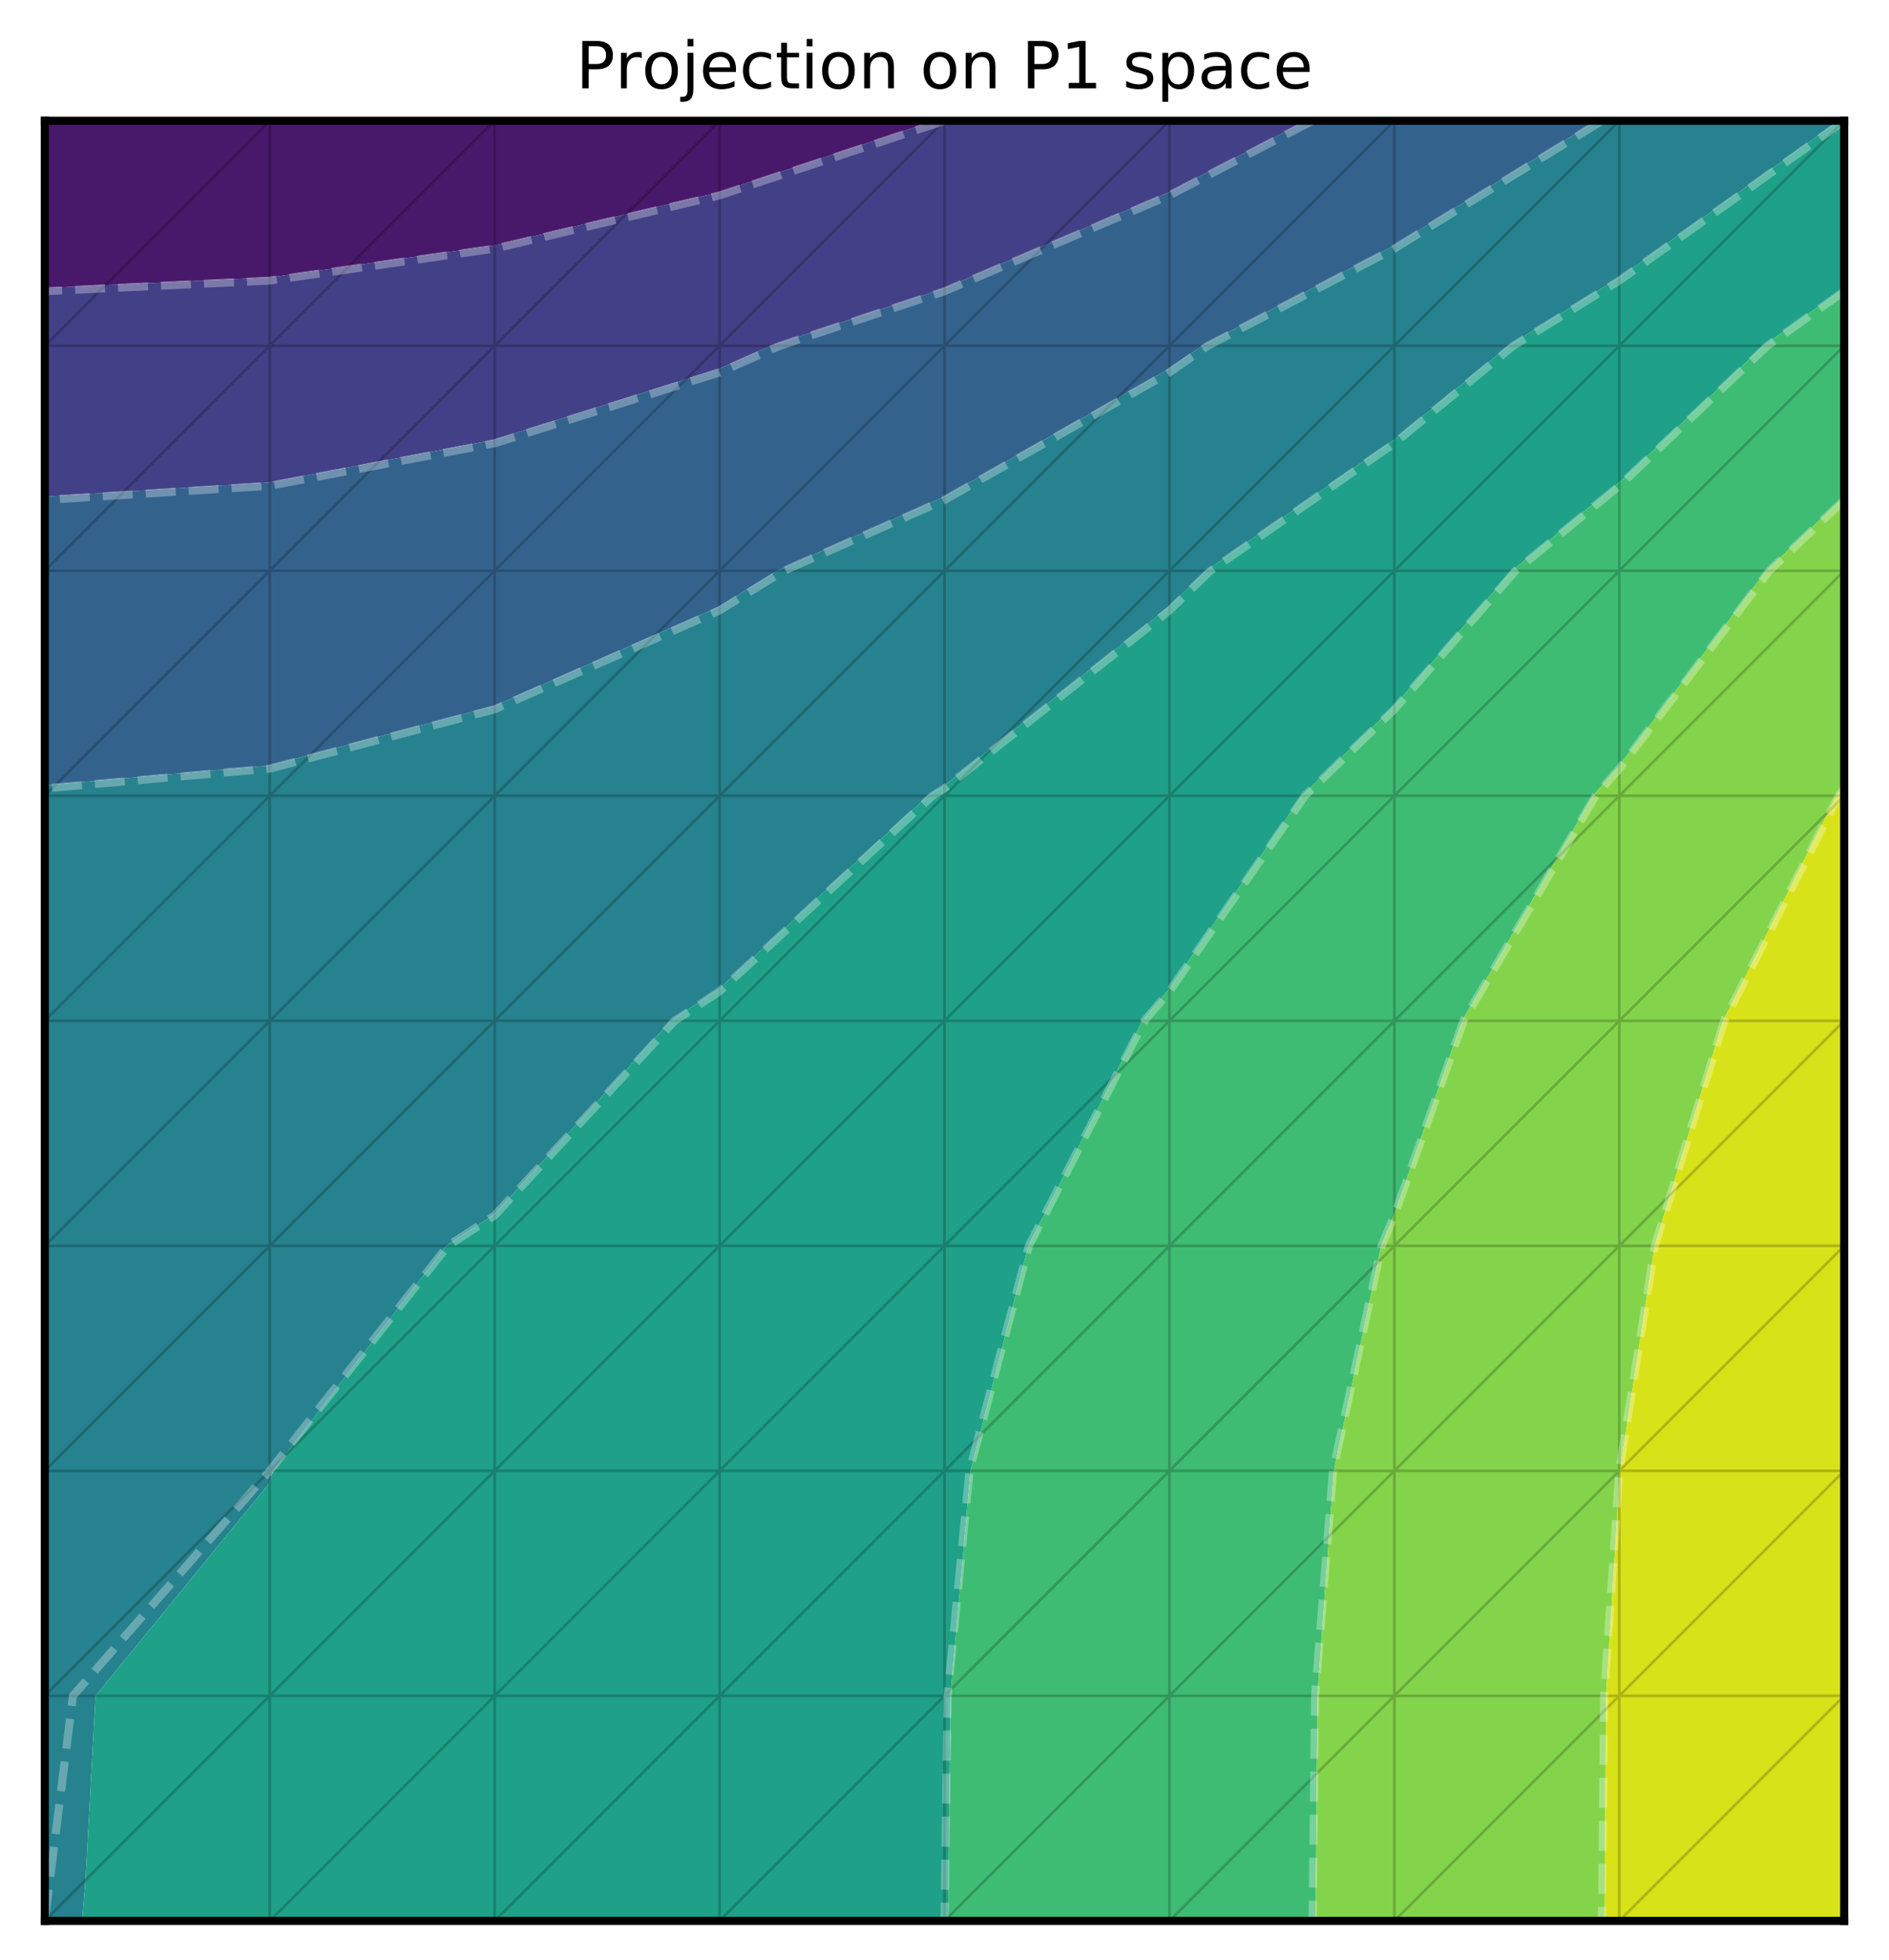 <?xml version="1.0" encoding="utf-8" standalone="no"?>
<!DOCTYPE svg PUBLIC "-//W3C//DTD SVG 1.1//EN"
  "http://www.w3.org/Graphics/SVG/1.1/DTD/svg11.dtd">
<!-- Created with matplotlib (https://matplotlib.org/) -->
<svg height="362.158pt" version="1.1" viewBox="0 0 349.2 362.158" width="349.2pt" xmlns="http://www.w3.org/2000/svg" xmlns:xlink="http://www.w3.org/1999/xlink">
 <defs>
  <style type="text/css">
*{stroke-linecap:butt;stroke-linejoin:round;}
  </style>
 </defs>
 <g id="figure_1">
  <g id="patch_1">
   <path d="M 0 362.158 
L 349.2 362.158 
L 349.2 -0 
L 0 -0 
z
" style="fill:#ffffff;"/>
  </g>
  <g id="axes_1">
   <g id="PathCollection_1">
    <path clip-path="url(#p2b894bc7af)" d="M 8.28 53.261 
L 19.494 52.684 
L 49.86 51.278 
L 64.568 49.19 
L 91.44 45.359 
L 115.741 39.597 
L 133.02 35.501 
L 172.727 22.318 
L 133.02 22.318 
L 91.44 22.318 
L 49.86 22.318 
L 8.28 22.318 
" style="fill:#48186a;"/>
   </g>
   <g id="PathCollection_2">
    <path clip-path="url(#p2b894bc7af)" d="M 172.727 22.318 
L 133.02 35.501 
L 115.741 39.597 
L 91.44 45.359 
L 64.568 49.19 
L 49.86 51.278 
L 19.494 52.684 
L 8.28 53.261 
L 8.28 63.898 
L 8.28 91.762 
L 22.9 90.858 
L 49.86 89.155 
L 70.015 85.324 
L 91.44 81.257 
L 126.866 70.052 
L 133.02 68.106 
L 142.521 63.898 
L 174.6 53.248 
L 193.181 45.317 
L 216.18 35.5 
L 241.447 22.318 
L 216.18 22.318 
L 174.6 22.318 
" style="fill:#424086;"/>
   </g>
   <g id="PathCollection_3">
    <path clip-path="url(#p2b894bc7af)" d="M 241.447 22.318 
L 216.18 35.5 
L 193.181 45.317 
L 174.6 53.248 
L 142.521 63.898 
L 133.02 68.106 
L 126.866 70.052 
L 91.44 81.257 
L 70.015 85.324 
L 49.86 89.155 
L 22.9 90.858 
L 8.28 91.762 
L 8.28 105.478 
L 8.28 145.129 
L 10.396 144.942 
L 49.86 141.471 
L 57.463 139.455 
L 91.44 130.442 
L 121.213 117.285 
L 133.02 112.068 
L 143.67 105.478 
L 174.6 91.78 
L 206.408 73.67 
L 216.18 68.106 
L 222.226 63.898 
L 257.76 45.358 
L 295.15 22.318 
L 257.76 22.318 
" style="fill:#33638d;"/>
   </g>
   <g id="PathCollection_4">
    <path clip-path="url(#p2b894bc7af)" d="M 15.17 354.958 
L 15.809 347.429 
L 17.66 313.378 
L 49.86 273.991 
L 50.452 271.798 
L 52.441 269.217 
L 82.49 230.218 
L 91.44 224.331 
L 124.011 188.638 
L 133.02 182.682 
L 171.504 147.058 
L 174.6 145.143 
L 183.964 137.695 
L 216.18 112.068 
L 222.958 105.478 
L 257.76 81.256 
L 278.872 63.898 
L 299.34 51.286 
L 339.937 22.318 
L 299.34 22.318 
L 295.15 22.318 
L 257.76 45.358 
L 222.226 63.898 
L 216.18 68.106 
L 206.408 73.67 
L 174.6 91.78 
L 143.67 105.478 
L 133.02 112.068 
L 121.213 117.285 
L 91.44 130.442 
L 57.463 139.455 
L 49.86 141.471 
L 10.396 144.942 
L 8.28 145.129 
L 8.28 147.058 
L 8.28 188.638 
L 8.28 230.218 
L 8.28 271.798 
L 8.28 313.378 
L 8.28 354.958 
" style="fill:#26828e;"/>
   </g>
   <g id="PathCollection_5">
    <path clip-path="url(#p2b894bc7af)" d="M 175.287 354.958 
L 175.293 354.265 
L 175.681 313.378 
L 175.788 312.19 
L 179.407 271.798 
L 181.071 265.328 
L 190.098 230.218 
L 206.029 198.789 
L 211.175 188.638 
L 216.18 182.681 
L 240.671 147.058 
L 257.76 130.444 
L 279.482 105.478 
L 299.34 89.149 
L 325.977 63.898 
L 340.92 53.247 
L 340.92 22.318 
L 339.937 22.318 
L 299.34 51.286 
L 278.872 63.898 
L 257.76 81.256 
L 222.958 105.478 
L 216.18 112.068 
L 183.964 137.695 
L 174.6 145.143 
L 171.504 147.058 
L 133.02 182.682 
L 124.011 188.638 
L 91.44 224.331 
L 82.49 230.218 
L 52.441 269.217 
L 50.452 271.798 
L 49.86 273.991 
L 17.66 313.378 
L 15.809 347.429 
L 15.17 354.958 
L 49.86 354.958 
L 91.44 354.958 
L 133.02 354.958 
L 174.6 354.958 
" style="fill:#1fa088;"/>
   </g>
   <g id="PathCollection_6">
    <path clip-path="url(#p2b894bc7af)" d="M 243.202 354.958 
L 243.414 327.724 
L 243.526 313.378 
L 245.688 283.87 
L 246.573 271.798 
L 254.671 233.307 
L 255.321 230.218 
L 257.76 224.338 
L 270.287 188.638 
L 287.707 158.691 
L 294.474 147.058 
L 299.34 141.465 
L 326.486 105.478 
L 340.92 91.795 
L 340.92 63.898 
L 340.92 53.247 
L 325.977 63.898 
L 299.34 89.149 
L 279.482 105.478 
L 257.76 130.444 
L 240.671 147.058 
L 216.18 182.681 
L 211.175 188.638 
L 206.029 198.789 
L 190.098 230.218 
L 181.071 265.328 
L 179.407 271.798 
L 175.788 312.19 
L 175.681 313.378 
L 175.293 354.265 
L 175.287 354.958 
L 216.18 354.958 
" style="fill:#3fbc73;"/>
   </g>
   <g id="PathCollection_7">
    <path clip-path="url(#p2b894bc7af)" d="M 296.628 354.958 
L 296.864 315.854 
L 296.88 313.378 
L 299.34 273.856 
L 299.451 271.798 
L 299.471 271.667 
L 305.866 230.218 
L 308.719 220.839 
L 318.516 188.638 
L 338.027 149.951 
L 339.486 147.058 
L 340.92 145.157 
L 340.92 105.478 
L 340.92 91.795 
L 326.486 105.478 
L 299.34 141.465 
L 294.474 147.058 
L 287.707 158.691 
L 270.287 188.638 
L 257.76 224.338 
L 255.321 230.218 
L 254.671 233.307 
L 246.573 271.798 
L 245.688 283.87 
L 243.526 313.378 
L 243.414 327.724 
L 243.202 354.958 
L 257.76 354.958 
" style="fill:#84d44b;"/>
   </g>
   <g id="PathCollection_8">
    <path clip-path="url(#p2b894bc7af)" d="M 340.92 145.157 
L 339.486 147.058 
L 338.027 149.951 
L 318.516 188.638 
L 308.719 220.839 
L 305.866 230.218 
L 299.471 271.667 
L 299.451 271.798 
L 299.34 273.856 
L 296.88 313.378 
L 296.864 315.854 
L 296.628 354.958 
L 299.34 354.958 
L 340.92 354.958 
L 340.92 313.378 
L 340.92 271.798 
L 340.92 230.218 
L 340.92 188.638 
L 340.92 147.058 
" style="fill:#d8e219;"/>
   </g>
   <g id="line2d_1">
    <path clip-path="url(#p2b894bc7af)" d="M 49.86 354.958 
L 8.28 354.958 
M 91.44 354.958 
L 49.86 354.958 
M 133.02 354.958 
L 91.44 354.958 
M 174.6 354.958 
L 133.02 354.958 
M 216.18 354.958 
L 174.6 354.958 
M 257.76 354.958 
L 216.18 354.958 
M 299.34 354.958 
L 257.76 354.958 
M 340.92 354.958 
L 299.34 354.958 
M 8.28 313.378 
L 8.28 354.958 
M 49.86 313.378 
L 8.28 354.958 
M 49.86 313.378 
L 49.86 354.958 
M 49.86 313.378 
L 8.28 313.378 
M 91.44 313.378 
L 49.86 354.958 
M 91.44 313.378 
L 91.44 354.958 
M 91.44 313.378 
L 49.86 313.378 
M 133.02 313.378 
L 91.44 354.958 
M 133.02 313.378 
L 133.02 354.958 
M 133.02 313.378 
L 91.44 313.378 
M 174.6 313.378 
L 133.02 354.958 
M 174.6 313.378 
L 174.6 354.958 
M 174.6 313.378 
L 133.02 313.378 
M 216.18 313.378 
L 174.6 354.958 
M 216.18 313.378 
L 216.18 354.958 
M 216.18 313.378 
L 174.6 313.378 
M 257.76 313.378 
L 216.18 354.958 
M 257.76 313.378 
L 257.76 354.958 
M 257.76 313.378 
L 216.18 313.378 
M 299.34 313.378 
L 257.76 354.958 
M 299.34 313.378 
L 299.34 354.958 
M 299.34 313.378 
L 257.76 313.378 
M 340.92 313.378 
L 299.34 354.958 
M 340.92 313.378 
L 340.92 354.958 
M 340.92 313.378 
L 299.34 313.378 
M 8.28 271.798 
L 8.28 313.378 
M 49.86 271.798 
L 8.28 313.378 
M 49.86 271.798 
L 49.86 313.378 
M 49.86 271.798 
L 8.28 271.798 
M 91.44 271.798 
L 49.86 313.378 
M 91.44 271.798 
L 91.44 313.378 
M 91.44 271.798 
L 49.86 271.798 
M 133.02 271.798 
L 91.44 313.378 
M 133.02 271.798 
L 133.02 313.378 
M 133.02 271.798 
L 91.44 271.798 
M 174.6 271.798 
L 133.02 313.378 
M 174.6 271.798 
L 174.6 313.378 
M 174.6 271.798 
L 133.02 271.798 
M 216.18 271.798 
L 174.6 313.378 
M 216.18 271.798 
L 216.18 313.378 
M 216.18 271.798 
L 174.6 271.798 
M 257.76 271.798 
L 216.18 313.378 
M 257.76 271.798 
L 257.76 313.378 
M 257.76 271.798 
L 216.18 271.798 
M 299.34 271.798 
L 257.76 313.378 
M 299.34 271.798 
L 299.34 313.378 
M 299.34 271.798 
L 257.76 271.798 
M 340.92 271.798 
L 299.34 313.378 
M 340.92 271.798 
L 340.92 313.378 
M 340.92 271.798 
L 299.34 271.798 
M 8.28 230.218 
L 8.28 271.798 
M 49.86 230.218 
L 8.28 271.798 
M 49.86 230.218 
L 49.86 271.798 
M 49.86 230.218 
L 8.28 230.218 
M 91.44 230.218 
L 49.86 271.798 
M 91.44 230.218 
L 91.44 271.798 
M 91.44 230.218 
L 49.86 230.218 
M 133.02 230.218 
L 91.44 271.798 
M 133.02 230.218 
L 133.02 271.798 
M 133.02 230.218 
L 91.44 230.218 
M 174.6 230.218 
L 133.02 271.798 
M 174.6 230.218 
L 174.6 271.798 
M 174.6 230.218 
L 133.02 230.218 
M 216.18 230.218 
L 174.6 271.798 
M 216.18 230.218 
L 216.18 271.798 
M 216.18 230.218 
L 174.6 230.218 
M 257.76 230.218 
L 216.18 271.798 
M 257.76 230.218 
L 257.76 271.798 
M 257.76 230.218 
L 216.18 230.218 
M 299.34 230.218 
L 257.76 271.798 
M 299.34 230.218 
L 299.34 271.798 
M 299.34 230.218 
L 257.76 230.218 
M 340.92 230.218 
L 299.34 271.798 
M 340.92 230.218 
L 340.92 271.798 
M 340.92 230.218 
L 299.34 230.218 
M 8.28 188.638 
L 8.28 230.218 
M 49.86 188.638 
L 8.28 230.218 
M 49.86 188.638 
L 49.86 230.218 
M 49.86 188.638 
L 8.28 188.638 
M 91.44 188.638 
L 49.86 230.218 
M 91.44 188.638 
L 91.44 230.218 
M 91.44 188.638 
L 49.86 188.638 
M 133.02 188.638 
L 91.44 230.218 
M 133.02 188.638 
L 133.02 230.218 
M 133.02 188.638 
L 91.44 188.638 
M 174.6 188.638 
L 133.02 230.218 
M 174.6 188.638 
L 174.6 230.218 
M 174.6 188.638 
L 133.02 188.638 
M 216.18 188.638 
L 174.6 230.218 
M 216.18 188.638 
L 216.18 230.218 
M 216.18 188.638 
L 174.6 188.638 
M 257.76 188.638 
L 216.18 230.218 
M 257.76 188.638 
L 257.76 230.218 
M 257.76 188.638 
L 216.18 188.638 
M 299.34 188.638 
L 257.76 230.218 
M 299.34 188.638 
L 299.34 230.218 
M 299.34 188.638 
L 257.76 188.638 
M 340.92 188.638 
L 299.34 230.218 
M 340.92 188.638 
L 340.92 230.218 
M 340.92 188.638 
L 299.34 188.638 
M 8.28 147.058 
L 8.28 188.638 
M 49.86 147.058 
L 8.28 188.638 
M 49.86 147.058 
L 49.86 188.638 
M 49.86 147.058 
L 8.28 147.058 
M 91.44 147.058 
L 49.86 188.638 
M 91.44 147.058 
L 91.44 188.638 
M 91.44 147.058 
L 49.86 147.058 
M 133.02 147.058 
L 91.44 188.638 
M 133.02 147.058 
L 133.02 188.638 
M 133.02 147.058 
L 91.44 147.058 
M 174.6 147.058 
L 133.02 188.638 
M 174.6 147.058 
L 174.6 188.638 
M 174.6 147.058 
L 133.02 147.058 
M 216.18 147.058 
L 174.6 188.638 
M 216.18 147.058 
L 216.18 188.638 
M 216.18 147.058 
L 174.6 147.058 
M 257.76 147.058 
L 216.18 188.638 
M 257.76 147.058 
L 257.76 188.638 
M 257.76 147.058 
L 216.18 147.058 
M 299.34 147.058 
L 257.76 188.638 
M 299.34 147.058 
L 299.34 188.638 
M 299.34 147.058 
L 257.76 147.058 
M 340.92 147.058 
L 299.34 188.638 
M 340.92 147.058 
L 340.92 188.638 
M 340.92 147.058 
L 299.34 147.058 
M 8.28 105.478 
L 8.28 147.058 
M 49.86 105.478 
L 8.28 147.058 
M 49.86 105.478 
L 49.86 147.058 
M 49.86 105.478 
L 8.28 105.478 
M 91.44 105.478 
L 49.86 147.058 
M 91.44 105.478 
L 91.44 147.058 
M 91.44 105.478 
L 49.86 105.478 
M 133.02 105.478 
L 91.44 147.058 
M 133.02 105.478 
L 133.02 147.058 
M 133.02 105.478 
L 91.44 105.478 
M 174.6 105.478 
L 133.02 147.058 
M 174.6 105.478 
L 174.6 147.058 
M 174.6 105.478 
L 133.02 105.478 
M 216.18 105.478 
L 174.6 147.058 
M 216.18 105.478 
L 216.18 147.058 
M 216.18 105.478 
L 174.6 105.478 
M 257.76 105.478 
L 216.18 147.058 
M 257.76 105.478 
L 257.76 147.058 
M 257.76 105.478 
L 216.18 105.478 
M 299.34 105.478 
L 257.76 147.058 
M 299.34 105.478 
L 299.34 147.058 
M 299.34 105.478 
L 257.76 105.478 
M 340.92 105.478 
L 299.34 147.058 
M 340.92 105.478 
L 340.92 147.058 
M 340.92 105.478 
L 299.34 105.478 
M 8.28 63.898 
L 8.28 105.478 
M 49.86 63.898 
L 8.28 105.478 
M 49.86 63.898 
L 49.86 105.478 
M 49.86 63.898 
L 8.28 63.898 
M 91.44 63.898 
L 49.86 105.478 
M 91.44 63.898 
L 91.44 105.478 
M 91.44 63.898 
L 49.86 63.898 
M 133.02 63.898 
L 91.44 105.478 
M 133.02 63.898 
L 133.02 105.478 
M 133.02 63.898 
L 91.44 63.898 
M 174.6 63.898 
L 133.02 105.478 
M 174.6 63.898 
L 174.6 105.478 
M 174.6 63.898 
L 133.02 63.898 
M 216.18 63.898 
L 174.6 105.478 
M 216.18 63.898 
L 216.18 105.478 
M 216.18 63.898 
L 174.6 63.898 
M 257.76 63.898 
L 216.18 105.478 
M 257.76 63.898 
L 257.76 105.478 
M 257.76 63.898 
L 216.18 63.898 
M 299.34 63.898 
L 257.76 105.478 
M 299.34 63.898 
L 299.34 105.478 
M 299.34 63.898 
L 257.76 63.898 
M 340.92 63.898 
L 299.34 105.478 
M 340.92 63.898 
L 340.92 105.478 
M 340.92 63.898 
L 299.34 63.898 
M 8.28 22.318 
L 8.28 63.898 
M 49.86 22.318 
L 8.28 63.898 
M 49.86 22.318 
L 49.86 63.898 
M 49.86 22.318 
L 8.28 22.318 
M 91.44 22.318 
L 49.86 63.898 
M 91.44 22.318 
L 91.44 63.898 
M 91.44 22.318 
L 49.86 22.318 
M 133.02 22.318 
L 91.44 63.898 
M 133.02 22.318 
L 133.02 63.898 
M 133.02 22.318 
L 91.44 22.318 
M 174.6 22.318 
L 133.02 63.898 
M 174.6 22.318 
L 174.6 63.898 
M 174.6 22.318 
L 133.02 22.318 
M 216.18 22.318 
L 174.6 63.898 
M 216.18 22.318 
L 216.18 63.898 
M 216.18 22.318 
L 174.6 22.318 
M 257.76 22.318 
L 216.18 63.898 
M 257.76 22.318 
L 257.76 63.898 
M 257.76 22.318 
L 216.18 22.318 
M 299.34 22.318 
L 257.76 63.898 
M 299.34 22.318 
L 299.34 63.898 
M 299.34 22.318 
L 257.76 22.318 
M 340.92 22.318 
L 299.34 63.898 
M 340.92 22.318 
L 340.92 63.898 
M 340.92 22.318 
L 299.34 22.318 
L 299.34 22.318 
" style="fill:none;stroke:#000000;stroke-linecap:square;stroke-opacity:0.2;stroke-width:0.5;"/>
   </g>
   <g id="LineCollection_1"/>
   <g id="LineCollection_2">
    <path clip-path="url(#p2b894bc7af)" d="M 174.6 22.318 
L 133.02 36.096 
L 114.97 40.368 
L 91.44 45.938 
L 63.911 49.847 
L 49.86 51.842 
L 18.869 53.309 
L 8.28 53.811 
" style="fill:none;stroke:#ffffff;stroke-dasharray:5.55,2.4;stroke-dashoffset:0;stroke-opacity:0.3;stroke-width:1.5;"/>
   </g>
   <g id="LineCollection_3">
    <path clip-path="url(#p2b894bc7af)" d="M 242.64 22.318 
L 216.18 36.096 
L 192.175 46.323 
L 174.6 53.811 
L 144.157 63.898 
L 133.02 68.809 
L 125.851 71.067 
L 91.44 81.905 
L 69.237 86.101 
L 49.86 89.763 
L 22.256 91.502 
L 8.28 92.382 
" style="fill:none;stroke:#ffffff;stroke-dasharray:5.55,2.4;stroke-dashoffset:0;stroke-opacity:0.3;stroke-width:1.5;"/>
   </g>
   <g id="LineCollection_4">
    <path clip-path="url(#p2b894bc7af)" d="M 296.142 22.318 
L 257.76 45.938 
L 223.268 63.898 
L 216.18 68.809 
L 204.84 75.238 
L 174.6 92.382 
L 144.9 105.478 
L 133.02 112.789 
L 119.975 118.523 
L 91.44 131.066 
L 56.687 140.232 
L 49.86 142.032 
L 9.783 145.555 
L 8.28 145.687 
" style="fill:none;stroke:#ffffff;stroke-dasharray:5.55,2.4;stroke-dashoffset:0;stroke-opacity:0.3;stroke-width:1.5;"/>
   </g>
   <g id="LineCollection_5">
    <path clip-path="url(#p2b894bc7af)" d="M 340.92 22.318 
L 299.34 51.842 
L 279.749 63.898 
L 257.76 81.905 
L 223.74 105.478 
L 216.18 112.789 
L 181.165 140.493 
L 174.6 145.687 
L 172.373 147.058 
L 133.02 183.185 
L 124.704 188.638 
L 91.44 224.599 
L 82.778 230.218 
L 49.86 271.798 
L 13.477 313.378 
L 8.28 354.958 
" style="fill:none;stroke:#ffffff;stroke-dasharray:5.55,2.4;stroke-dashoffset:0;stroke-opacity:0.3;stroke-width:1.5;"/>
   </g>
   <g id="LineCollection_6">
    <path clip-path="url(#p2b894bc7af)" d="M 340.92 53.811 
L 326.714 63.898 
L 299.34 89.763 
L 280.149 105.478 
L 257.76 131.066 
L 241.222 147.058 
L 216.18 183.185 
L 211.56 188.638 
L 206.676 198.142 
L 190.192 230.218 
L 180.876 265.522 
L 179.22 271.798 
L 175.24 312.738 
L 175.178 313.378 
L 174.6 354.958 
" style="fill:none;stroke:#ffffff;stroke-dasharray:5.55,2.4;stroke-dashoffset:0;stroke-opacity:0.3;stroke-width:1.5;"/>
   </g>
   <g id="LineCollection_7">
    <path clip-path="url(#p2b894bc7af)" d="M 340.92 92.382 
L 327.06 105.478 
L 299.34 142.032 
L 294.942 147.058 
L 288.703 157.695 
L 270.554 188.638 
L 257.76 224.599 
L 255.398 230.218 
L 254.747 233.231 
L 246.42 271.798 
L 245.44 284.118 
L 243.113 313.378 
L 242.944 328.194 
L 242.64 354.958 
" style="fill:none;stroke:#ffffff;stroke-dasharray:5.55,2.4;stroke-dashoffset:0;stroke-opacity:0.3;stroke-width:1.5;"/>
   </g>
   <g id="LineCollection_8">
    <path clip-path="url(#p2b894bc7af)" d="M 340.92 145.687 
L 339.88 147.058 
L 338.806 149.172 
L 318.744 188.638 
L 308.858 220.7 
L 305.923 230.218 
L 299.34 271.798 
L 296.541 313.378 
L 296.514 316.204 
L 296.142 354.958 
" style="fill:none;stroke:#ffffff;stroke-dasharray:5.55,2.4;stroke-dashoffset:0;stroke-opacity:0.3;stroke-width:1.5;"/>
   </g>
   <g id="LineCollection_9">
    <path clip-path="url(#p2b894bc7af)" d="M 340.92 354.958 
" style="fill:none;stroke:#ffffff;stroke-dasharray:5.55,2.4;stroke-dashoffset:0;stroke-opacity:0.3;stroke-width:1.5;"/>
   </g>
   <g id="line2d_2"/>
   <g id="line2d_3">
    <path d="M 8.28 354.958 
L 49.86 354.958 
L 91.44 354.958 
L 133.02 354.958 
L 174.6 354.958 
L 216.18 354.958 
L 257.76 354.958 
L 299.34 354.958 
L 340.92 354.958 
" style="fill:none;stroke:#000000;stroke-linecap:square;stroke-width:1.5;"/>
   </g>
   <g id="line2d_4">
    <path d="M 340.92 354.958 
L 340.92 313.378 
L 340.92 271.798 
L 340.92 230.218 
L 340.92 188.638 
L 340.92 147.058 
L 340.92 105.478 
L 340.92 63.898 
L 340.92 22.318 
" style="fill:none;stroke:#000000;stroke-linecap:square;stroke-width:1.5;"/>
   </g>
   <g id="line2d_5">
    <path d="M 49.86 22.318 
L 8.28 22.318 
M 91.44 22.318 
L 49.86 22.318 
M 133.02 22.318 
L 91.44 22.318 
M 174.6 22.318 
L 133.02 22.318 
M 216.18 22.318 
L 174.6 22.318 
M 257.76 22.318 
L 216.18 22.318 
M 299.34 22.318 
L 257.76 22.318 
M 340.92 22.318 
L 299.34 22.318 
" style="fill:none;stroke:#000000;stroke-linecap:square;stroke-width:1.5;"/>
   </g>
   <g id="line2d_6">
    <path d="M 8.28 313.378 
L 8.28 354.958 
M 8.28 271.798 
L 8.28 313.378 
M 8.28 230.218 
L 8.28 271.798 
M 8.28 188.638 
L 8.28 230.218 
M 8.28 147.058 
L 8.28 188.638 
M 8.28 105.478 
L 8.28 147.058 
M 8.28 63.898 
L 8.28 105.478 
M 8.28 22.318 
L 8.28 63.898 
" style="fill:none;stroke:#000000;stroke-linecap:square;stroke-width:1.5;"/>
   </g>
   <g id="text_1">
    <!-- Projection on P1 space -->
    <defs>
     <path d="M 19.672 64.797 
L 19.672 37.406 
L 32.078 37.406 
Q 38.969 37.406 42.719 40.969 
Q 46.484 44.531 46.484 51.125 
Q 46.484 57.672 42.719 61.234 
Q 38.969 64.797 32.078 64.797 
z
M 9.812 72.906 
L 32.078 72.906 
Q 44.344 72.906 50.609 67.359 
Q 56.891 61.812 56.891 51.125 
Q 56.891 40.328 50.609 34.812 
Q 44.344 29.297 32.078 29.297 
L 19.672 29.297 
L 19.672 0 
L 9.812 0 
z
" id="DejaVuSans-80"/>
     <path d="M 41.109 46.297 
Q 39.594 47.172 37.812 47.578 
Q 36.031 48 33.891 48 
Q 26.266 48 22.188 43.047 
Q 18.109 38.094 18.109 28.812 
L 18.109 0 
L 9.078 0 
L 9.078 54.688 
L 18.109 54.688 
L 18.109 46.188 
Q 20.953 51.172 25.484 53.578 
Q 30.031 56 36.531 56 
Q 37.453 56 38.578 55.875 
Q 39.703 55.766 41.062 55.516 
z
" id="DejaVuSans-114"/>
     <path d="M 30.609 48.391 
Q 23.391 48.391 19.188 42.75 
Q 14.984 37.109 14.984 27.297 
Q 14.984 17.484 19.156 11.844 
Q 23.344 6.203 30.609 6.203 
Q 37.797 6.203 41.984 11.859 
Q 46.188 17.531 46.188 27.297 
Q 46.188 37.016 41.984 42.703 
Q 37.797 48.391 30.609 48.391 
z
M 30.609 56 
Q 42.328 56 49.016 48.375 
Q 55.719 40.766 55.719 27.297 
Q 55.719 13.875 49.016 6.219 
Q 42.328 -1.422 30.609 -1.422 
Q 18.844 -1.422 12.172 6.219 
Q 5.516 13.875 5.516 27.297 
Q 5.516 40.766 12.172 48.375 
Q 18.844 56 30.609 56 
z
" id="DejaVuSans-111"/>
     <path d="M 9.422 54.688 
L 18.406 54.688 
L 18.406 -0.984 
Q 18.406 -11.422 14.422 -16.109 
Q 10.453 -20.797 1.609 -20.797 
L -1.812 -20.797 
L -1.812 -13.188 
L 0.594 -13.188 
Q 5.719 -13.188 7.562 -10.812 
Q 9.422 -8.453 9.422 -0.984 
z
M 9.422 75.984 
L 18.406 75.984 
L 18.406 64.594 
L 9.422 64.594 
z
" id="DejaVuSans-106"/>
     <path d="M 56.203 29.594 
L 56.203 25.203 
L 14.891 25.203 
Q 15.484 15.922 20.484 11.062 
Q 25.484 6.203 34.422 6.203 
Q 39.594 6.203 44.453 7.469 
Q 49.312 8.734 54.109 11.281 
L 54.109 2.781 
Q 49.266 0.734 44.188 -0.344 
Q 39.109 -1.422 33.891 -1.422 
Q 20.797 -1.422 13.156 6.188 
Q 5.516 13.812 5.516 26.812 
Q 5.516 40.234 12.766 48.109 
Q 20.016 56 32.328 56 
Q 43.359 56 49.781 48.891 
Q 56.203 41.797 56.203 29.594 
z
M 47.219 32.234 
Q 47.125 39.594 43.094 43.984 
Q 39.062 48.391 32.422 48.391 
Q 24.906 48.391 20.391 44.141 
Q 15.875 39.891 15.188 32.172 
z
" id="DejaVuSans-101"/>
     <path d="M 48.781 52.594 
L 48.781 44.188 
Q 44.969 46.297 41.141 47.344 
Q 37.312 48.391 33.406 48.391 
Q 24.656 48.391 19.812 42.844 
Q 14.984 37.312 14.984 27.297 
Q 14.984 17.281 19.812 11.734 
Q 24.656 6.203 33.406 6.203 
Q 37.312 6.203 41.141 7.25 
Q 44.969 8.297 48.781 10.406 
L 48.781 2.094 
Q 45.016 0.344 40.984 -0.531 
Q 36.969 -1.422 32.422 -1.422 
Q 20.062 -1.422 12.781 6.344 
Q 5.516 14.109 5.516 27.297 
Q 5.516 40.672 12.859 48.328 
Q 20.219 56 33.016 56 
Q 37.156 56 41.109 55.141 
Q 45.062 54.297 48.781 52.594 
z
" id="DejaVuSans-99"/>
     <path d="M 18.312 70.219 
L 18.312 54.688 
L 36.812 54.688 
L 36.812 47.703 
L 18.312 47.703 
L 18.312 18.016 
Q 18.312 11.328 20.141 9.422 
Q 21.969 7.516 27.594 7.516 
L 36.812 7.516 
L 36.812 0 
L 27.594 0 
Q 17.188 0 13.234 3.875 
Q 9.281 7.766 9.281 18.016 
L 9.281 47.703 
L 2.688 47.703 
L 2.688 54.688 
L 9.281 54.688 
L 9.281 70.219 
z
" id="DejaVuSans-116"/>
     <path d="M 9.422 54.688 
L 18.406 54.688 
L 18.406 0 
L 9.422 0 
z
M 9.422 75.984 
L 18.406 75.984 
L 18.406 64.594 
L 9.422 64.594 
z
" id="DejaVuSans-105"/>
     <path d="M 54.891 33.016 
L 54.891 0 
L 45.906 0 
L 45.906 32.719 
Q 45.906 40.484 42.875 44.328 
Q 39.844 48.188 33.797 48.188 
Q 26.516 48.188 22.312 43.547 
Q 18.109 38.922 18.109 30.906 
L 18.109 0 
L 9.078 0 
L 9.078 54.688 
L 18.109 54.688 
L 18.109 46.188 
Q 21.344 51.125 25.703 53.562 
Q 30.078 56 35.797 56 
Q 45.219 56 50.047 50.172 
Q 54.891 44.344 54.891 33.016 
z
" id="DejaVuSans-110"/>
     <path id="DejaVuSans-32"/>
     <path d="M 12.406 8.297 
L 28.516 8.297 
L 28.516 63.922 
L 10.984 60.406 
L 10.984 69.391 
L 28.422 72.906 
L 38.281 72.906 
L 38.281 8.297 
L 54.391 8.297 
L 54.391 0 
L 12.406 0 
z
" id="DejaVuSans-49"/>
     <path d="M 44.281 53.078 
L 44.281 44.578 
Q 40.484 46.531 36.375 47.5 
Q 32.281 48.484 27.875 48.484 
Q 21.188 48.484 17.844 46.438 
Q 14.5 44.391 14.5 40.281 
Q 14.5 37.156 16.891 35.375 
Q 19.281 33.594 26.516 31.984 
L 29.594 31.297 
Q 39.156 29.25 43.188 25.516 
Q 47.219 21.781 47.219 15.094 
Q 47.219 7.469 41.188 3.016 
Q 35.156 -1.422 24.609 -1.422 
Q 20.219 -1.422 15.453 -0.562 
Q 10.688 0.297 5.422 2 
L 5.422 11.281 
Q 10.406 8.688 15.234 7.391 
Q 20.062 6.109 24.812 6.109 
Q 31.156 6.109 34.562 8.281 
Q 37.984 10.453 37.984 14.406 
Q 37.984 18.062 35.516 20.016 
Q 33.062 21.969 24.703 23.781 
L 21.578 24.516 
Q 13.234 26.266 9.516 29.906 
Q 5.812 33.547 5.812 39.891 
Q 5.812 47.609 11.281 51.797 
Q 16.75 56 26.812 56 
Q 31.781 56 36.172 55.266 
Q 40.578 54.547 44.281 53.078 
z
" id="DejaVuSans-115"/>
     <path d="M 18.109 8.203 
L 18.109 -20.797 
L 9.078 -20.797 
L 9.078 54.688 
L 18.109 54.688 
L 18.109 46.391 
Q 20.953 51.266 25.266 53.625 
Q 29.594 56 35.594 56 
Q 45.562 56 51.781 48.094 
Q 58.016 40.188 58.016 27.297 
Q 58.016 14.406 51.781 6.484 
Q 45.562 -1.422 35.594 -1.422 
Q 29.594 -1.422 25.266 0.953 
Q 20.953 3.328 18.109 8.203 
z
M 48.688 27.297 
Q 48.688 37.203 44.609 42.844 
Q 40.531 48.484 33.406 48.484 
Q 26.266 48.484 22.188 42.844 
Q 18.109 37.203 18.109 27.297 
Q 18.109 17.391 22.188 11.75 
Q 26.266 6.109 33.406 6.109 
Q 40.531 6.109 44.609 11.75 
Q 48.688 17.391 48.688 27.297 
z
" id="DejaVuSans-112"/>
     <path d="M 34.281 27.484 
Q 23.391 27.484 19.188 25 
Q 14.984 22.516 14.984 16.5 
Q 14.984 11.719 18.141 8.906 
Q 21.297 6.109 26.703 6.109 
Q 34.188 6.109 38.703 11.406 
Q 43.219 16.703 43.219 25.484 
L 43.219 27.484 
z
M 52.203 31.203 
L 52.203 0 
L 43.219 0 
L 43.219 8.297 
Q 40.141 3.328 35.547 0.953 
Q 30.953 -1.422 24.312 -1.422 
Q 15.922 -1.422 10.953 3.297 
Q 6 8.016 6 15.922 
Q 6 25.141 12.172 29.828 
Q 18.359 34.516 30.609 34.516 
L 43.219 34.516 
L 43.219 35.406 
Q 43.219 41.609 39.141 45 
Q 35.062 48.391 27.688 48.391 
Q 23 48.391 18.547 47.266 
Q 14.109 46.141 10.016 43.891 
L 10.016 52.203 
Q 14.938 54.109 19.578 55.047 
Q 24.219 56 28.609 56 
Q 40.484 56 46.344 49.844 
Q 52.203 43.703 52.203 31.203 
z
" id="DejaVuSans-97"/>
    </defs>
    <g transform="translate(106.464 16.318)scale(0.12 -0.12)">
     <use xlink:href="#DejaVuSans-80"/>
     <use x="60.287" xlink:href="#DejaVuSans-114"/>
     <use x="101.369" xlink:href="#DejaVuSans-111"/>
     <use x="162.551" xlink:href="#DejaVuSans-106"/>
     <use x="190.334" xlink:href="#DejaVuSans-101"/>
     <use x="251.857" xlink:href="#DejaVuSans-99"/>
     <use x="306.838" xlink:href="#DejaVuSans-116"/>
     <use x="346.047" xlink:href="#DejaVuSans-105"/>
     <use x="373.83" xlink:href="#DejaVuSans-111"/>
     <use x="435.012" xlink:href="#DejaVuSans-110"/>
     <use x="498.391" xlink:href="#DejaVuSans-32"/>
     <use x="530.178" xlink:href="#DejaVuSans-111"/>
     <use x="591.359" xlink:href="#DejaVuSans-110"/>
     <use x="654.738" xlink:href="#DejaVuSans-32"/>
     <use x="686.525" xlink:href="#DejaVuSans-80"/>
     <use x="746.828" xlink:href="#DejaVuSans-49"/>
     <use x="810.451" xlink:href="#DejaVuSans-32"/>
     <use x="842.238" xlink:href="#DejaVuSans-115"/>
     <use x="894.338" xlink:href="#DejaVuSans-112"/>
     <use x="957.814" xlink:href="#DejaVuSans-97"/>
     <use x="1019.094" xlink:href="#DejaVuSans-99"/>
     <use x="1074.074" xlink:href="#DejaVuSans-101"/>
    </g>
   </g>
  </g>
 </g>
 <defs>
  <clipPath id="p2b894bc7af">
   <rect height="332.64" width="334.8" x="7.2" y="22.318"/>
  </clipPath>
 </defs>
</svg>
